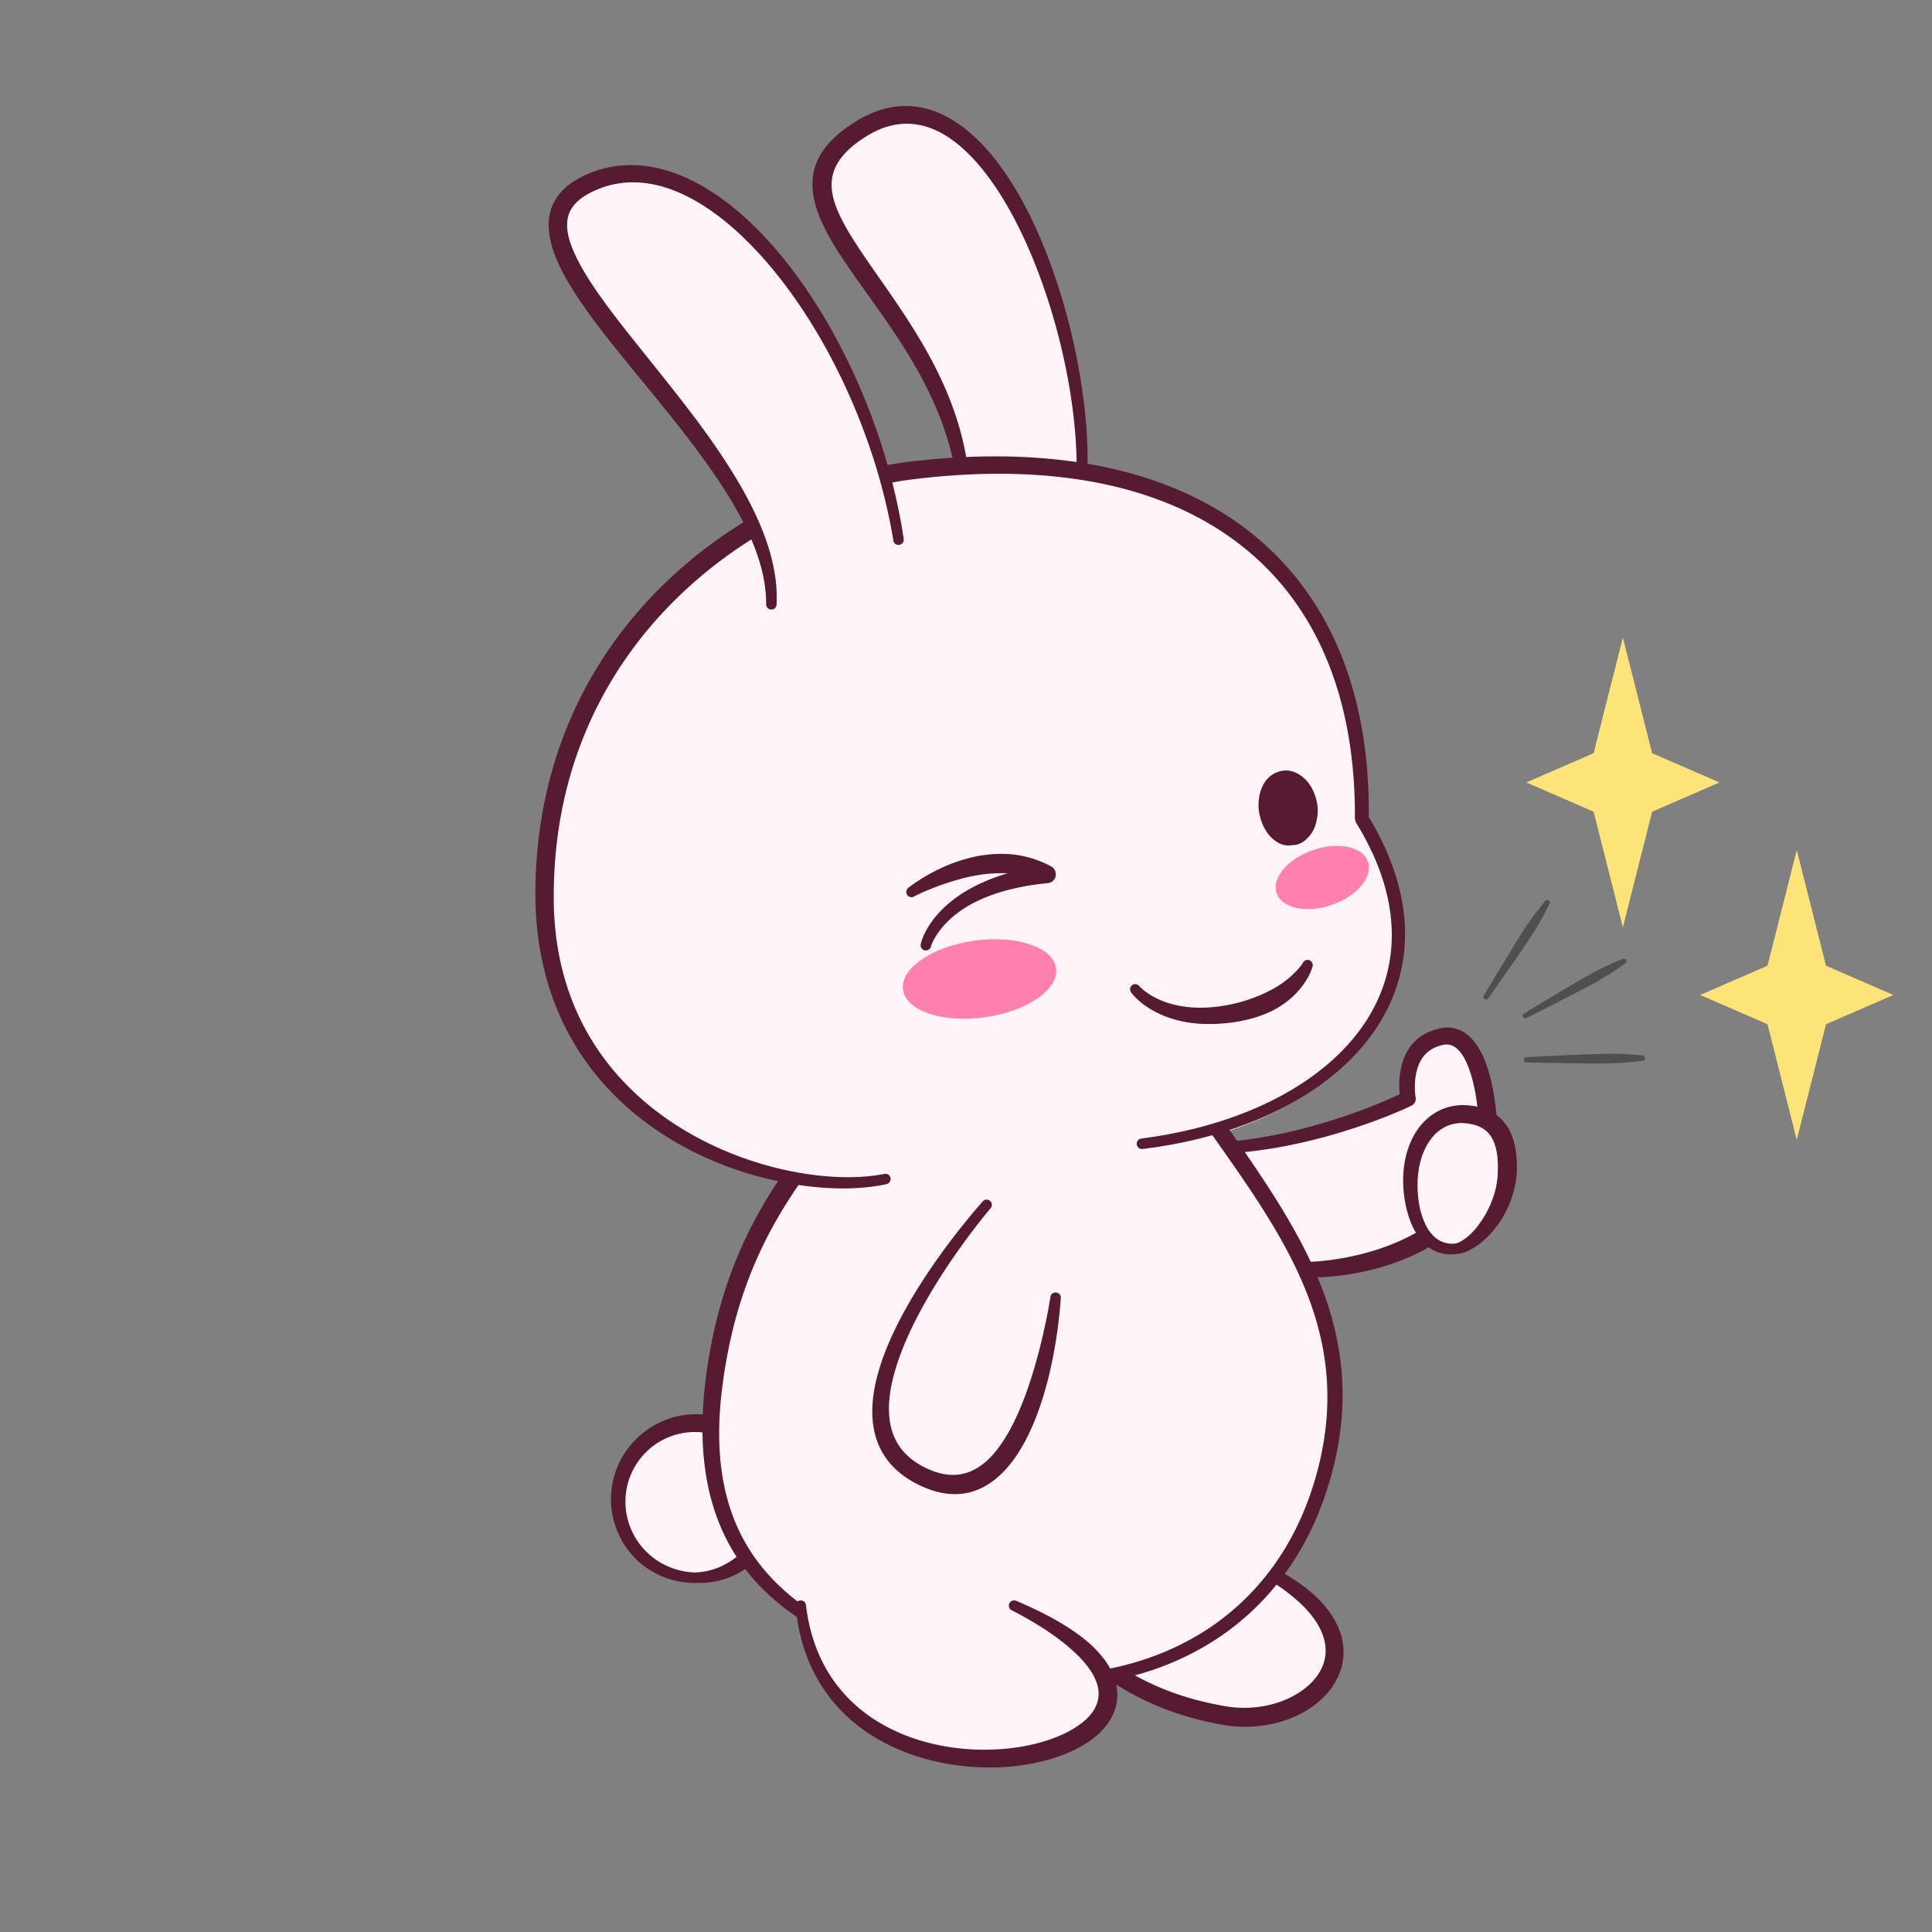 <svg data-id="32-a1d96d97830e8cf-smile" xmlns="http://www.w3.org/2000/svg" viewBox="0 0 100 100"><rect x="0" y="0" width="100" height="100" fill="#808080" stroke="none"/><g fill="none" fill-rule="evenodd"><path fill="#fff5f8" d="M55.89 24.719c9.359 1.444 14.698 7.813 14.598 18.005 4.61 7.502.294 13.65-7.459 15.995l.334.479c5.13-.196 9.514-1.986 9.514-1.986s-.58-3.285 1.676-3.752c2.257-.466 3.43 6.885 3.276 8.052-.246 1.875-1.822 3.754-4.087 2.863-2.088.882-4.22 1.469-6.214 1.586 1.533 3.304 2.197 6.913.821 11.306-.552 1.763-1.353 3.31-2.366 4.631 6.215 3.633 1.874 8.007-2.598 7.24-2.325-.4-4.167-1.189-5.65-2.17l-.258.053c1.536 4.77-13.713 6.864-15.654-3.003-1.401-.905-2.518-1.978-3.339-3.247a4 4 0 1 1-1.677-7.058c.022-.606.077-1.236.163-1.891.529-4.042 1.806-7.358 4.023-10.53-5.736-1.049-12.822-5.335-12.807-14.643.016-9.411 5.234-15.726 10.95-19.106-3.15-7.447-14.2-15.29-8.761-18.007 5.756-2.877 12.954 5.786 15.507 15.361.419-.084.829-.15 1.228-.2a39.31 39.31 0 0 1 2.541-.23c-1.298-9.128-11.215-13.949-4.833-17.696 6.544-3.842 11.394 10.01 11.072 17.948z"/><path fill="#571b31" d="m73.62 63.611.524.835a9.837 9.837 0 0 1-.988.524c-1.538.71-3.324 1.1-5.063 1.15l-.142.002-.477-.798.208-.005a13.774 13.774 0 0 0 3.56-.629c.84-.267 1.636-.62 2.347-1.06zm3.052-9.121c.555 1.08.781 2.716.834 3.896l-.977-.454c-.053-.771-.181-1.672-.43-2.432-.142-.43-.318-.82-.555-1.09-.218-.25-.49-.4-.837-.33-.673.14-1.045.52-1.242.96-.364.81-.193 1.76-.193 1.76a.395.395 0 0 1-.215.43s-2.713 1.33-6.373 2.06a25.22 25.22 0 0 1-2.6.376l-.351-.588a24.046 24.046 0 0 0 2.813-.448c2.89-.64 5.16-1.64 5.898-1.99-.045-.52-.053-1.56.483-2.37.319-.47.82-.87 1.603-1.04.952-.21 1.663.33 2.142 1.26z"/><path fill="#571b31" d="M75.363 64.91c.684-.03 1.583-.66 2.246-1.63.5-.73.842-1.66.903-2.62.036-1.03-.141-1.8-.495-2.35-.46-.71-1.208-1.08-2.243-1.11-.81-.01-1.523.3-2.067.86-.646.66-1.06 1.7-1.08 2.94-.013 1.01.225 2.21.787 3 .448.63 1.085 1.02 1.949.91zm-.057-.54c-.626.05-1.07-.26-1.373-.72-.455-.71-.602-1.75-.553-2.62.045-.83.284-1.53.666-2.05.414-.56 1.006-.88 1.695-.85.665.04 1.154.25 1.444.71.263.42.369 1.01.342 1.79-.005.79-.268 1.57-.63 2.21-.3.53-.66.97-1.031 1.25-.193.14-.378.25-.56.28z"/><path fill="#4d504f" fill-rule="nonzero" d="M79.973 46.64s-.227.27-.544.69c-.153.21-.326.45-.504.72-.214.32-.431.68-.65 1.04-.753 1.22-1.475 2.44-1.475 2.44-.04.07-.023.15.04.19s.147.02.187-.04c0 0 .822-1.16 1.634-2.34.236-.35.476-.69.683-1.02.17-.27.323-.53.448-.75.259-.47.408-.78.408-.78.04-.06.023-.15-.04-.19s-.147-.02-.187.04zM83.985 49.63s-.324.13-.804.35c-.232.11-.5.25-.781.4-.341.18-.702.4-1.062.61-1.243.73-2.454 1.47-2.454 1.47-.066.03-.09.11-.053.18.036.06.118.09.184.05 0 0 1.269-.63 2.545-1.3.37-.19.745-.38 1.08-.57.28-.16.535-.32.75-.46.447-.28.726-.49.726-.49a.142.142 0 0 0 .053-.19c-.036-.06-.118-.08-.184-.05zM85.014 54.63s-.357-.04-.903-.07c-.263-.01-.57-.02-.901-.02-.4.01-.831.03-1.261.04-1.482.06-2.942.14-2.942.14a.133.133 0 0 0-.133.14c0 .07.062.13.137.13 0 0 1.462.04 2.945.05.43.01.863.01 1.26 0 .332-.01.639-.02.902-.04.545-.05.9-.1.9-.1.074 0 .134-.06.133-.13a.139.139 0 0 0-.137-.14z"/><g fill="#571b31"><path d="M68.036 82.57c1.05.96 1.48 1.96 1.505 2.87.03 1.13-.592 2.16-1.603 2.89-1.18.84-2.9 1.25-4.635.95-2.218-.39-4.005-1.13-5.465-2.05a13.66 13.66 0 0 1-.558-.372c.284-.09.65-.209 1.098-.357l-.068-.041c1.385.85 3.072 1.51 5.159 1.86 1.459.24 2.9-.1 3.898-.8.745-.52 1.245-1.24 1.248-2.07.002-.72-.35-1.49-1.141-2.3-.437-.439-.999-.884-1.705-1.325l.36-.572c.787.427 1.416.87 1.907 1.317zM36 73.2c.27-.002.535.02.792.063v.956A3.48 3.48 0 0 0 36 74.12a3.599 3.599 0 0 0-3.626 3.54 3.638 3.638 0 0 0 1.027 2.6A3.71 3.71 0 0 0 36 81.39c1.01-.04 1.896-.51 2.537-1.19l-.027.026.412.727a4.244 4.244 0 0 1-2.684.982L36 81.93a4.3 4.3 0 0 1-3.057-1.21 4.352 4.352 0 0 1-1.317-3.06 4.355 4.355 0 0 1 1.248-3.12c.793-.82 1.9-1.33 3.126-1.34z"/><path d="M63.482 58.258c2.154 3.112 4.317 6.174 5.359 9.632.82 2.73.958 5.71-.134 9.15-1.506 4.75-4.774 7.97-9.113 9.42-.786.261-1.606.464-2.458.607l-.192-.606a15.791 15.791 0 0 0 2.443-.621c4.118-1.41 7.206-4.5 8.605-9.02 1.013-3.28.867-6.1.069-8.69-1.066-3.452-3.28-6.485-5.46-9.588zm-22.993 2.556 1.058.216c-.428.6-.822 1.206-1.184 1.82-1.55 2.62-2.5 5.41-2.944 8.69-.517 3.72-.001 6.62 1.51 8.88.666.992 1.52 1.862 2.559 2.624l.049.842c-1.33-.853-2.408-1.858-3.23-3.036-1.656-2.38-2.273-5.46-1.785-9.43.432-3.42 1.388-6.33 2.99-9.07.302-.518.628-1.03.977-1.536z"/><path d="M52.373 83.35c1.577.81 2.682 1.61 3.422 2.34.78.78 1.117 1.48 1.063 2.11-.06.72-.623 1.3-1.44 1.76-1.002.56-2.384.92-3.89.99-4.114.2-9.127-1.71-9.811-7.47a.267.267 0 0 0-.298-.24.266.266 0 0 0-.241.29c.57 6.24 5.938 8.47 10.387 8.35 2.029-.06 3.869-.62 4.997-1.48.765-.59 1.219-1.32 1.267-2.13.05-.85-.342-1.83-1.442-2.81-.824-.73-2.06-1.47-3.784-2.2a.279.279 0 0 0-.36.13c-.063.14-.005.3.13.36zM44.375 6.24c3.41-2.05 6.508.31 8.669 4.4 2.127 4.024 3.37 9.666 3.242 13.764l-.564-.016c.06-3.993-1.248-9.472-3.383-13.368-.905-1.65-1.956-3.01-3.125-3.83-1.32-.92-2.792-1.11-4.348-.15-1.614 1-2.035 2.03-1.73 3.22.197.76.656 1.57 1.235 2.46.71 1.09 1.608 2.29 2.48 3.63.968 1.48 1.91 3.12 2.549 4.97.318.913.56 1.877.695 2.893l-.685-.021a15.214 15.214 0 0 0-.763-2.602c-.682-1.75-1.63-3.31-2.59-4.71-.9-1.33-1.806-2.52-2.522-3.61-.652-1-1.143-1.92-1.356-2.77-.39-1.57.062-2.97 2.196-4.26z"/><path d="m38.73 26.885.502.83a22.868 22.868 0 0 0-5.318 4.425c-3.055 3.47-5.234 8.18-5.252 14.17-.038 5.17 2.19 8.74 5.14 11.07 3.894 3.07 9.038 3.97 11.972 3.38a.27.27 0 0 1 .32.21.272.272 0 0 1-.207.32c-3.053.68-8.458-.14-12.576-3.28-3.173-2.42-5.577-6.21-5.6-11.7.002-6.27 2.26-11.2 5.457-14.82a23.534 23.534 0 0 1 5.562-4.605zm25.216.095c4.508 3.13 6.97 8.34 6.903 15.31 2.823 4.69 2.267 8.86-.382 11.94-2.371 2.76-6.454 4.65-11.327 5.24a.271.271 0 0 1-.302-.24.274.274 0 0 1 .235-.3c4.702-.6 8.642-2.43 10.913-5.11 2.47-2.92 2.92-6.85.196-11.25l-.053-.19c.044-6.72-2.303-11.74-6.655-14.71-3.928-2.69-9.468-3.71-16.307-2.85-.421.053-.854.126-1.296.219l-.258-.9a17.09 17.09 0 0 1 1.44-.239c7.1-.85 12.836.27 16.893 3.08z"/><path d="M40.195 31.29c.087-1.63-.424-3.35-1.286-5.07-.734-1.47-1.722-2.95-2.788-4.39-1.04-1.39-2.152-2.76-3.176-4.04-1.188-1.49-2.257-2.87-2.92-4.1-.531-.98-.818-1.84-.596-2.56.145-.46.516-.84 1.138-1.16 2.89-1.47 6.15.24 8.979 3.44 3.18 3.6 5.794 9.11 6.694 14.57a.26.26 0 0 0 .309.22.269.269 0 0 0 .226-.31c-.835-5.6-3.428-11.28-6.63-15-3.09-3.6-6.765-5.34-9.996-3.76-.91.45-1.414 1.04-1.631 1.71-.294.92-.035 2.05.64 3.32.679 1.27 1.77 2.72 3.01 4.25 1.027 1.27 2.155 2.61 3.219 3.98 1.068 1.38 2.073 2.78 2.84 4.18.868 1.59 1.44 3.17 1.428 4.7-.005.15.112.28.262.28.149.01.274-.11.278-.26zM67.425 49.86s-.232.37-.782.82a4.98 4.98 0 0 1-.974.62c-.253.13-.537.26-.858.37-.402.15-.858.28-1.385.37-.96.17-1.748.14-2.384.02-1.427-.27-2.061-1.01-2.061-1.01-.09-.12-.26-.15-.38-.06s-.141.26-.051.38c0 0 .662.97 2.324 1.42.703.19 1.588.28 2.68.16a7.41 7.41 0 0 0 1.586-.34c.38-.13.715-.28 1-.45.466-.28.819-.59 1.076-.89.58-.66.714-1.22.714-1.22.054-.13-.015-.29-.155-.35a.276.276 0 0 0-.35.16zM66.879 43.74c.379.02.703-.21.968-.56.197-.26.308-.62.35-1.02.017-.14.008-.29-.004-.45-.08-.58-.325-1.08-.65-1.39-.353-.34-.786-.5-1.204-.42-.408.08-.771.34-.98.77-.19.39-.28.91-.17 1.47.11.53.353.98.668 1.26.31.28.67.42 1.022.34zM52.162 45.2c-.271-.01-.54 0-.803.01-.737.05-1.438.21-2.045.4-1.161.35-1.981.78-1.981.78a.268.268 0 0 1-.376-.07.278.278 0 0 1 .074-.38s.633-.51 1.639-.99a8.673 8.673 0 0 1 1.833-.62c.503-.1 1.036-.15 1.576-.13a5.39 5.39 0 0 1 2.32.64c.18.09.279.3.243.5a.454.454 0 0 1-.404.37c-1.945.19-3.281.67-4.195 1.22-1.553.95-1.858 2.06-1.858 2.06-.032.14-.177.23-.323.2s-.237-.18-.205-.32c0 0 .25-1.34 2.002-2.53.62-.42 1.436-.83 2.503-1.14zM54.368 67.14s-.28 1.88-.921 3.96c-.387 1.26-.908 2.6-1.612 3.62-.94 1.38-2.237 2.17-4.09 1.17-1.975-1.05-2.007-3.06-1.352-5.16 1.224-3.92 4.877-8.19 4.877-8.19a.268.268 0 0 0-.024-.38.263.263 0 0 0-.382.03s-1.834 2.02-3.418 4.59c-1.044 1.69-1.973 3.61-2.226 5.35-.276 1.89.226 3.56 2.072 4.59 2.41 1.32 4.16.37 5.363-1.44.742-1.12 1.264-2.58 1.606-3.95.543-2.18.645-4.14.645-4.14a.262.262 0 0 0-.242-.29.264.264 0 0 0-.296.24z"/></g><g transform="translate(46 33)"><ellipse cx="22.441" cy="12.431" fill="#ff80af" rx="2.5" ry="1.5" transform="rotate(-19.01 22.409 12.415)"/><ellipse cx="4.704" cy="17.671" fill="#ff80af" rx="4" ry="2" transform="rotate(-8 4.713 17.696)"/><g fill="#fde478"><path d="M45.486 20.014 42 18.5l3.486-1.514L47 11l1.514 5.986L52 18.5l-3.486 1.514L47 26zM36.486 9.014 33 7.5l3.486-1.514L38 0l1.514 5.986L43 7.5l-3.486 1.514L38 15z"/></g></g></g></svg>